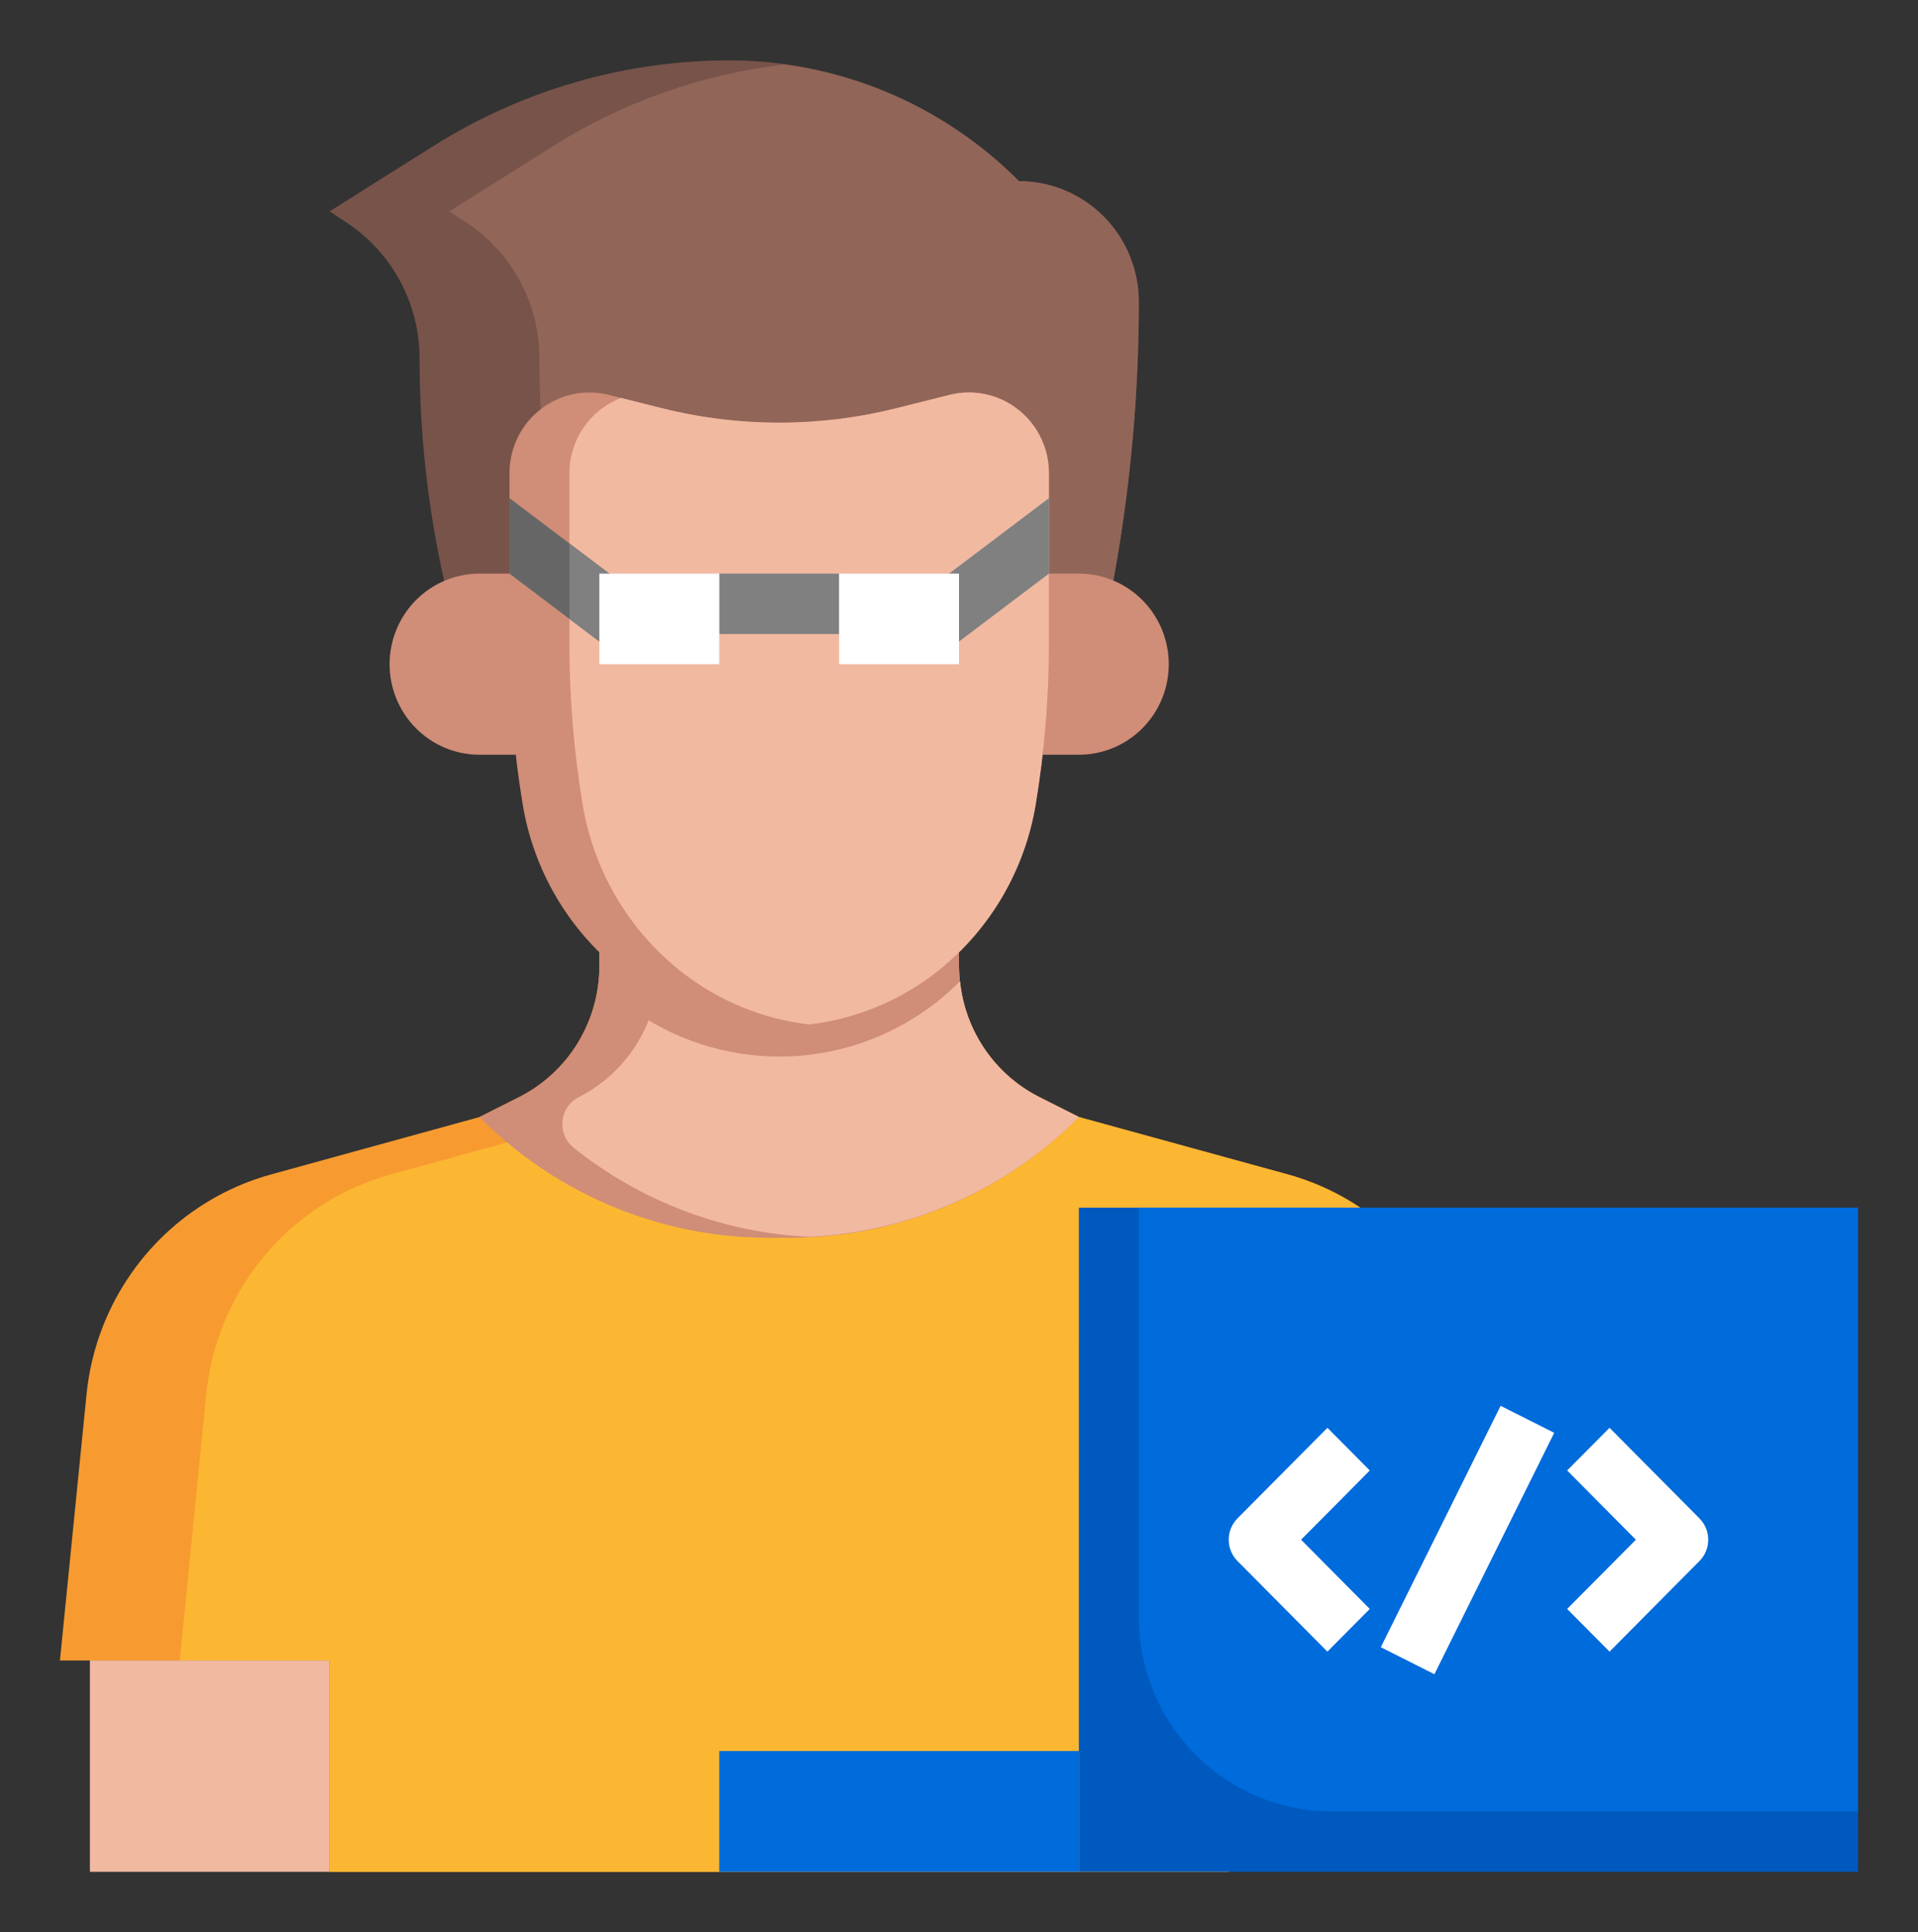<svg width="137" height="138" viewBox="0 0 137 138" fill="none" xmlns="http://www.w3.org/2000/svg">
<rect x="0" y="0" width="137" height="138" fill="#333333" stroke="none"/>
<path d="M87.766 133.688V118.594H107.031L105.143 99.586C104.976 97.892 104.572 96.23 103.944 94.649C102.91 92.04 101.289 89.709 99.209 87.838C97.129 85.968 94.647 84.608 91.957 83.867L77.062 79.781L74.243 78.362C72.518 77.493 71.066 76.156 70.052 74.503C69.038 72.849 68.5 70.944 68.5 69V68.015H42.812V69C42.812 70.944 42.275 72.849 41.261 74.503C40.246 76.156 38.795 77.493 37.069 78.362L34.25 79.781L19.366 83.878C16.677 84.619 14.194 85.978 12.114 87.849C10.034 89.72 8.413 92.051 7.379 94.659C6.751 96.24 6.347 97.903 6.18 99.597L4.281 118.594H23.547V133.688H87.766Z" fill="#F79B31"/>
<path d="M103.944 94.659C102.91 92.051 101.289 89.72 99.209 87.849C97.129 85.978 94.647 84.619 91.957 83.878L77.062 79.781L74.243 78.362C72.518 77.493 71.066 76.156 70.052 74.503C69.038 72.849 68.5 70.944 68.5 69V68.015H51.375V69C51.375 70.944 50.837 72.849 49.823 74.503C48.809 76.156 47.357 77.493 45.632 78.362L42.812 79.781L27.929 83.878C24.408 84.845 21.262 86.865 18.906 89.671C16.549 92.477 15.094 95.938 14.732 99.595L12.844 118.594H23.547V133.688H87.766V118.594H107.031L105.143 99.586C104.975 97.896 104.571 96.237 103.944 94.659Z" fill="#FCB732"/>
<path d="M56.391 88.406C64.144 88.406 71.58 85.304 77.062 79.781L74.243 78.362C72.518 77.493 71.066 76.156 70.052 74.503C69.038 72.849 68.5 70.944 68.5 69V68.015H42.812V69C42.812 70.944 42.275 72.849 41.261 74.503C40.246 76.156 38.795 77.493 37.069 78.362L34.25 79.781C39.733 85.304 47.169 88.406 54.922 88.406H56.391Z" fill="#D08D78"/>
<path d="M79.524 41.46C80.734 34.898 81.343 28.237 81.344 21.562C81.344 19.275 80.442 17.081 78.836 15.464C77.23 13.846 75.052 12.938 72.781 12.938C67.299 7.415 59.863 4.313 52.109 4.312C44.635 4.312 37.311 6.428 30.973 10.419L23.547 15.094L24.844 15.956C26.422 17.015 27.715 18.451 28.609 20.135C29.503 21.819 29.97 23.7 29.969 25.61C29.969 30.952 30.557 36.277 31.724 41.488L79.524 41.46Z" fill="#785349"/>
<path d="M81.344 21.562C81.344 19.275 80.442 17.081 78.836 15.464C77.23 13.846 75.052 12.938 72.781 12.938C68.249 8.386 62.358 5.46 56.014 4.61C50.16 5.294 44.531 7.278 39.531 10.419L32.109 15.094L33.407 15.956C34.984 17.015 36.278 18.451 37.172 20.135C38.066 21.819 38.533 23.7 38.531 25.61C38.532 30.95 39.12 36.274 40.284 41.484L79.524 41.46C80.734 34.898 81.343 28.237 81.344 21.562Z" fill="#916658"/>
<path d="M64.09 29.142L67.817 28.204C68.271 28.089 68.737 28.031 69.204 28.031C70.721 28.031 72.175 28.638 73.247 29.718C74.32 30.798 74.922 32.263 74.922 33.791V45.971C74.922 49.817 74.607 53.656 73.978 57.449C73.208 62.11 70.756 66.32 67.094 69.272C63.847 71.888 59.814 73.313 55.656 73.312C51.499 73.312 47.465 71.887 44.219 69.272C40.556 66.32 38.105 62.11 37.335 57.449C36.706 53.656 36.39 49.817 36.391 45.971V33.791C36.391 32.263 36.993 30.798 38.065 29.718C39.138 28.638 40.592 28.031 42.108 28.031C42.576 28.031 43.042 28.089 43.495 28.204L47.222 29.142C49.98 29.836 52.813 30.187 55.656 30.188C58.499 30.187 61.332 29.836 64.09 29.142Z" fill="#D08D78"/>
<path d="M36.391 40.969H34.25C32.547 40.969 30.913 41.65 29.709 42.863C28.505 44.077 27.828 45.722 27.828 47.438C27.828 49.153 28.505 50.798 29.709 52.012C30.913 53.225 32.547 53.906 34.25 53.906H36.84" fill="#D08D78"/>
<path d="M74.922 40.969H77.062C78.766 40.969 80.399 41.65 81.603 42.863C82.808 44.077 83.484 45.722 83.484 47.438C83.484 49.153 82.808 50.798 81.603 52.012C80.399 53.225 78.766 53.906 77.062 53.906H74.472" fill="#D08D78"/>
<path d="M77.06 133.688L77.062 86.25H132.719V133.688" fill="#0059BE"/>
<path d="M81.344 115.491C81.344 119.173 82.796 122.705 85.381 125.308C87.966 127.912 91.472 129.375 95.127 129.375H132.719V86.25H81.344V115.491Z" fill="#006BDB"/>
<path d="M6.422 118.594H23.547V133.688H6.422V118.594Z" fill="#F2B9A1"/>
<path d="M51.375 125.062H77.062V133.688H51.375V125.062Z" fill="#006BDB"/>
<path d="M94.815 117.962L88.393 111.493C87.992 111.089 87.766 110.541 87.766 109.969C87.766 109.397 87.992 108.849 88.393 108.444L94.815 101.976L97.842 105.024L92.933 109.969L97.842 114.913L94.815 117.962Z" fill="white"/>
<path d="M98.629 117.647L107.187 100.406L111.015 102.334L102.457 119.575L98.629 117.647Z" fill="white"/>
<path d="M114.967 117.962L111.94 114.913L116.848 109.969L111.94 105.024L114.967 101.976L121.388 108.444C121.79 108.849 122.015 109.397 122.015 109.969C122.015 110.541 121.79 111.089 121.388 111.493L114.967 117.962Z" fill="white"/>
<path d="M69.204 28.031C68.737 28.031 68.271 28.089 67.817 28.204L64.09 29.142C61.332 29.836 58.499 30.187 55.656 30.188C52.813 30.187 49.98 29.836 47.222 29.142L44.362 28.422C43.279 28.834 42.346 29.568 41.687 30.527C41.028 31.486 40.674 32.624 40.672 33.791V45.971C40.671 49.817 40.987 53.656 41.616 57.449C42.386 62.11 44.837 66.32 48.5 69.272C51.176 71.422 54.397 72.772 57.797 73.17C61.196 72.772 64.416 71.422 67.091 69.272C70.754 66.32 73.206 62.11 73.976 57.449C74.605 53.656 74.922 49.817 74.922 45.971V33.791C74.922 32.263 74.32 30.798 73.247 29.718C72.175 28.638 70.721 28.031 69.204 28.031Z" fill="#F2B9A1"/>
<path d="M51.375 40.969H59.938V45.281H51.375V40.969Z" fill="#808080"/>
<path d="M67.47 46.599L74.922 40.969V35.58L64.902 43.149L67.47 46.599Z" fill="#808080"/>
<path d="M46.642 43.325L36.391 35.58V40.969L44.075 46.773L46.642 43.325Z" fill="#666666"/>
<path d="M59.938 40.969H68.5V47.438H59.938V40.969Z" fill="white"/>
<path d="M40.672 44.203L44.075 46.773L46.642 43.325L40.672 38.815V44.203Z" fill="#808080"/>
<path d="M42.812 40.969H51.375V47.438H42.812V40.969Z" fill="white"/>
<path d="M74.243 78.362C72.683 77.573 71.346 76.4 70.355 74.952C69.364 73.504 68.752 71.828 68.575 70.078C68.104 70.55 67.61 70.998 67.094 71.419C64.191 73.763 60.648 75.158 56.937 75.418C53.227 75.677 49.526 74.789 46.33 72.873C45.393 75.253 43.62 77.204 41.348 78.354C41.03 78.514 40.757 78.751 40.552 79.045C40.348 79.338 40.22 79.678 40.179 80.034C40.138 80.39 40.185 80.751 40.318 81.083C40.45 81.416 40.662 81.71 40.935 81.94C45.748 85.805 51.648 88.043 57.797 88.335C65.051 87.996 71.92 84.946 77.062 79.781L74.243 78.362Z" fill="#F2B9A1"/>
</svg>
